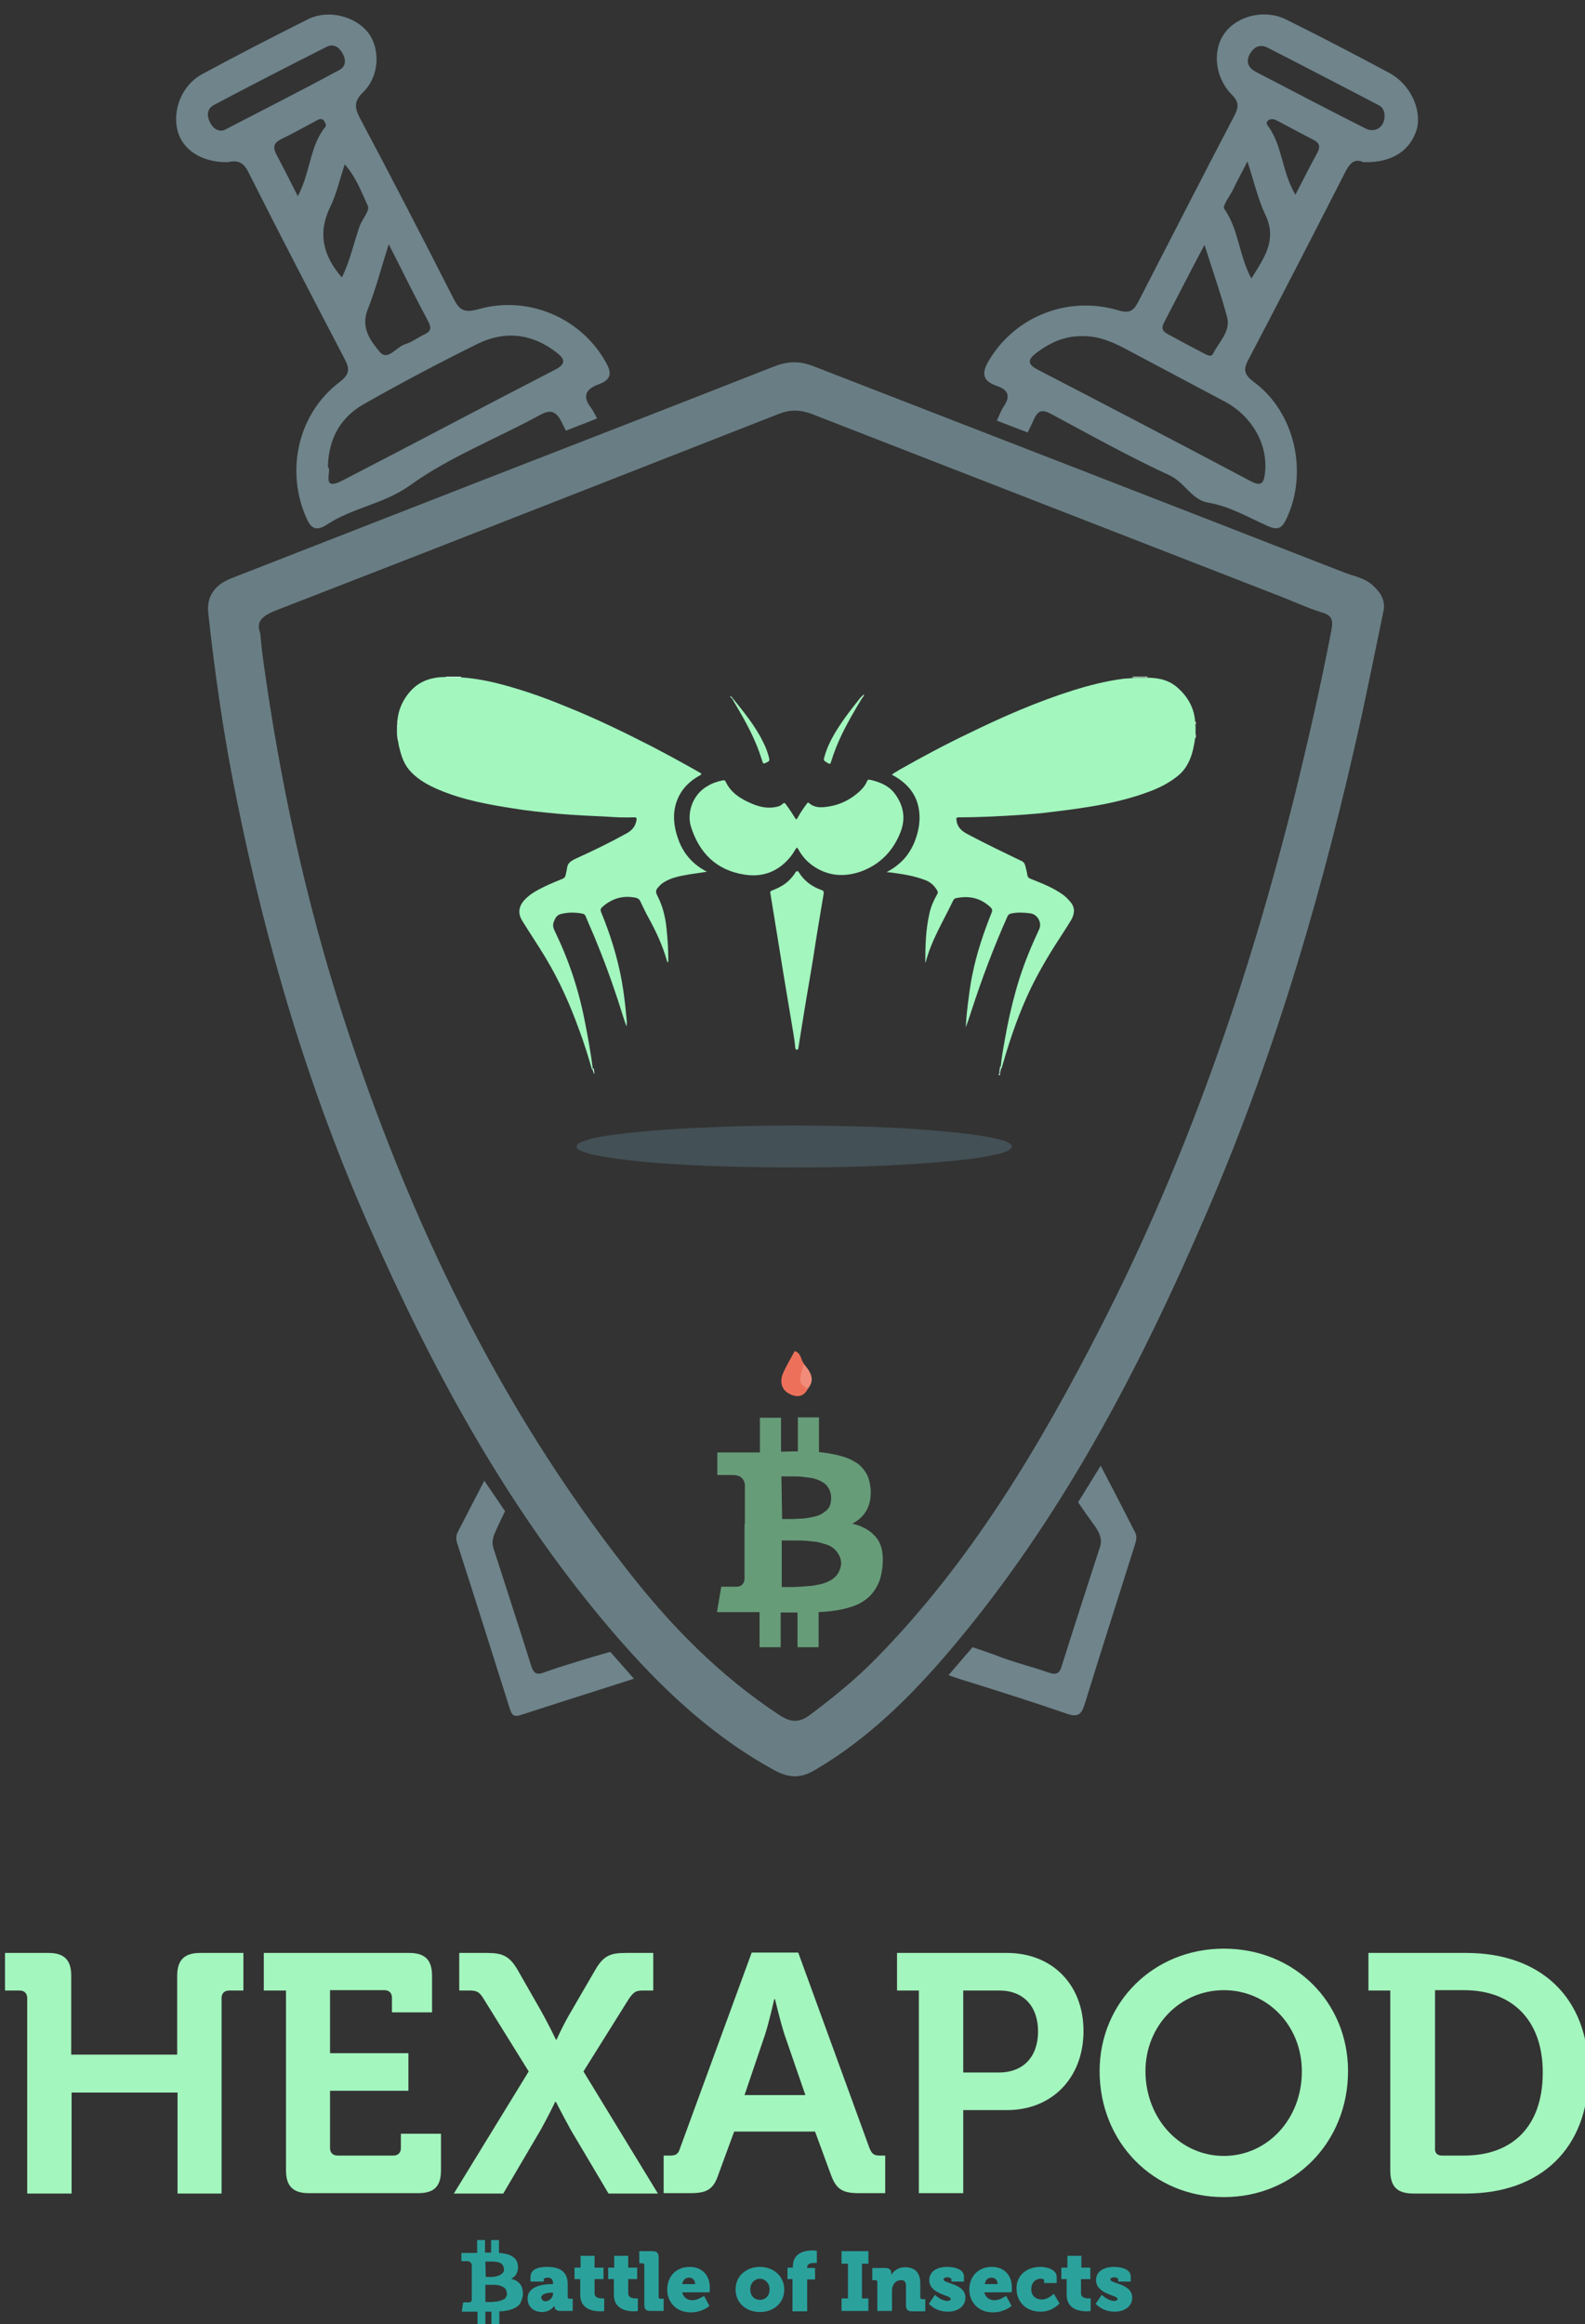 <?xml version="1.0" encoding="utf-8"?>
<!-- Generator: Adobe Illustrator 22.0.0, SVG Export Plug-In . SVG Version: 6.00 Build 0)  -->
<svg version="1.1" id="Слой_1" xmlns="http://www.w3.org/2000/svg" xmlns:xlink="http://www.w3.org/1999/xlink" x="0px" y="0px"
	 viewBox="0 0 442.8 649.2" style="enable-background:new 0 0 442.8 649.2;" xml:space="preserve">
<rect x="0" y="0" width="442.8" height="649.2" fill="#333333" stroke="none"/>
<style type="text/css">
	.st0{fill:#FEFEFE;}
	.st1{fill:#A3F6BE;}
	.st2{fill:#2BA19C;}
	.st3{fill:#6F848B;}
	.st4{fill:#697E84;}
	.st5{fill:#435055;}
	.st6{fill:#ED715A;}
	.st7{fill:#F08C79;}
	.st8{fill:#679C79;}
	.st9{fill:#A2F6BE;}
	.st10{fill:#D6FBE2;}
	.st11{fill:#DAFBE5;}
	.st12{fill:#CCFADC;}
	.st13{fill:#DBFBE6;}
	.st14{fill:#C0F9D3;}
	.st15{fill:#B8F8CD;}
	.st16{fill:#C6F9D7;}
	.st17{fill:#BDF8D1;}
	.st18{fill:#DFFBE8;}
</style>
<path class="st0" d="M222.6,621"/>
<g>
	<path class="st1" d="M7.6,558.1c0-1.3-0.8-2.1-2.1-2.1H1.4v-10.5h12.1c4.5,0,6.4,2,6.4,6.4v22h29.6v-22c0-4.4,2-6.4,6.4-6.4h12.1
		V556H64c-1.3,0-2.1,0.8-2.1,2.1v54.6H49.6v-28.2H20v28.2H7.6V558.1z"/>
	<path class="st1" d="M79.8,556h-6.1v-10.5h40.6c4.5,0,6.4,2,6.4,6.4v10.2h-11.2v-4.1c0-1.3-0.8-2.1-2.1-2.1H92.2v17.6h21.9v10.5
		H92.2v16c0,1.3,0.8,2.1,2.1,2.1h15.6c1.3,0,2.1-0.8,2.1-2.1V596h11.2v10.2c0,4.5-1.9,6.4-6.4,6.4H86.3c-4.4,0-6.4-1.9-6.4-6.4V556z
		"/>
	<path class="st1" d="M147.7,578.6l-12.6-20.3c-1.2-2-2-2.3-4-2.3h-2.8v-10.5h7.7c4.5,0,6.4,0.9,8.7,4.9l6.4,11.2
		c2.2,3.9,4.2,8.1,4.2,8.1h0.2c0,0,1.9-4.3,4.2-8.1l6.5-11.2c2.3-4,4.1-4.9,8.6-4.9h7.7V556h-2.8c-2,0-2.6,0.3-4,2.3L163,578.6
		l20.8,34.1H170l-10.5-17.7c-2.2-4-4.2-7.9-4.2-7.9h-0.2c0,0-1.9,4-4.1,7.9l-10.4,17.7h-13.8L147.7,578.6z"/>
	<path class="st1" d="M185.6,602.1h1.6c1.6,0,2.3-0.4,2.8-2.1l20-54.6h13l19.9,54.6c0.7,1.7,1.3,2.1,2.9,2.1h1.5v10.5h-7.4
		c-4.7,0-6.4-1.2-7.9-5.5l-4.3-11.7h-22.6l-4.3,11.7c-1.4,4.3-3.1,5.5-7.9,5.5h-7.5V602.1z M225,585.2l-5.8-16.8
		c-1.2-3.7-2.7-10-2.7-10h-0.2c0,0-1.4,6.3-2.6,10l-5.7,16.8H225z"/>
	<path class="st1" d="M256.7,556h-6.1v-10.5h30.7c12.6,0,21.4,8.8,21.4,21.8c0,13.1-8.8,22.1-21.4,22.1h-12.2v23.2h-12.4V556z
		 M279,578.9c7,0,11-4.5,11-11.5c0-6.9-4-11.4-10.8-11.4h-10.1v22.9H279z"/>
	<path class="st1" d="M341.9,544.3c19.8,0,34.7,15,34.7,34.2c0,19.8-14.9,35.2-34.7,35.2s-34.7-15.4-34.7-35.2
		C307.2,559.4,322.2,544.3,341.9,544.3z M341.9,602.2c12.1,0,21.8-10.2,21.8-23.6c0-12.9-9.7-22.7-21.8-22.7s-21.9,9.8-21.9,22.7
		C320.1,592,329.8,602.2,341.9,602.2z"/>
	<path class="st1" d="M388.4,556h-6.1v-10.5h27.3c20.7,0,34.2,12.3,34.2,33.5c0,21.2-13.5,33.7-34.2,33.7h-14.8
		c-4.4,0-6.4-1.9-6.4-6.4V556z M402.9,602.1h6.1c13.4,0,22-8,22-23.2c0-14.9-8.8-23-22-23h-8.1V600
		C400.8,601.4,401.5,602.1,402.9,602.1z"/>
</g>
<g>
	<g>
		<path class="st2" d="M154.3,638h0.2v-0.2c0-1.1-0.5-1.6-1.5-1.6c-0.5,0-1.1,0.1-1.1,0.6v0.5h-3.7V636c0-2.7,3.4-2.8,4.7-2.8
			c4.4,0,5.7,2.1,5.7,4.9v3.5c0,0.3,0.2,0.5,0.5,0.5h0.9v3.4h-3.5c-1.2,0-1.6-0.7-1.6-1.3v-0.2h0c0,0-1,1.8-3.5,1.8
			c-2.3,0-4-1.5-4-3.7C147.3,638.3,152.4,638,154.3,638z M152.4,642.8c1.1,0,2.1-1.1,2.1-2.1v-0.3H154c-1.3,0-2.8,0.4-2.8,1.4
			C151.3,642.3,151.7,642.8,152.4,642.8z"/>
		<path class="st2" d="M162,636.6h-1.5v-3.2h1.7v-3.3h3.9v3.3h2.5v3.2h-2.5v3.9c0,1.4,1.4,1.5,2.2,1.5c0.3,0,0.5,0,0.5,0v3.5
			c0,0-0.4,0.1-1.1,0.1c-1.9,0-5.6-0.5-5.6-4.6V636.6z"/>
		<path class="st2" d="M171.4,636.6h-1.5v-3.2h1.7v-3.3h3.9v3.3h2.5v3.2h-2.5v3.9c0,1.4,1.4,1.5,2.2,1.5c0.3,0,0.5,0,0.5,0v3.5
			c0,0-0.4,0.1-1.1,0.1c-1.9,0-5.6-0.5-5.6-4.6V636.6z"/>
		<path class="st2" d="M180,632.7c0-0.3-0.2-0.5-0.5-0.5h-0.9v-3.4h3.7c1.2,0,1.7,0.5,1.7,1.7v11.1c0,0.3,0.2,0.5,0.5,0.5h0.9v3.4
			h-3.7c-1.2,0-1.7-0.5-1.7-1.7V632.7z"/>
		<path class="st2" d="M192.7,633.2c3.6,0,5.6,2.5,5.6,5.8c0,0.4,0,0.8-0.1,1.3h-7.6c0.3,1.5,1.5,2.2,2.8,2.2c1.2,0,2.3-0.6,3.3-1.2
			l1.5,2.8c-1.3,1.1-3.3,1.8-5.2,1.8c-4.3,0-6.6-3.1-6.6-6.3C186.4,635.9,188.8,633.2,192.7,633.2z M194.2,638c0-1-0.6-1.8-1.7-1.8
			c-1.2,0-1.7,0.8-1.9,1.8H194.2z"/>
		<path class="st2" d="M212.3,633.2c3.8,0,6.8,2.6,6.8,6.3c0,3.8-3,6.3-6.8,6.3c-3.8,0-6.8-2.5-6.8-6.3
			C205.5,635.7,208.5,633.2,212.3,633.2z M212.3,642.4c1.5,0,2.7-1.1,2.7-2.9c0-1.8-1.3-3-2.7-3s-2.7,1.1-2.7,3
			C209.6,641.3,210.8,642.4,212.3,642.4z"/>
		<path class="st2" d="M221.5,636.6H220v-3.2h1.5v-0.3c0-4,3.6-4.5,5.5-4.5c0.7,0,1.2,0.1,1.2,0.1v3.4c0,0-0.3,0-0.7,0
			c-0.8,0-2,0.1-2,1.2v0.2h2.2v3.2h-2.2v8.9h-4.1V636.6z"/>
		<path class="st2" d="M235.1,642h1.8v-9.7h-1.8v-3.5h7.5v3.5h-1.8v9.7h1.8v3.5h-7.5V642z"/>
		<path class="st2" d="M245.1,637.4c0-0.3-0.2-0.5-0.5-0.5h-0.9v-3.4h3.6c1.1,0,1.7,0.5,1.7,1.4v0.2c0,0.1,0,0.3,0,0.3h0
			c0.6-0.9,1.7-2.1,3.8-2.1c2.4,0,4.3,1.1,4.3,4.5v3.9c0,0.3,0.2,0.5,0.5,0.5h0.9v3.4h-3.7c-1.2,0-1.7-0.5-1.7-1.7v-5.4
			c0-1.1-0.4-1.6-1.3-1.6c-1.3,0-2,0.7-2.4,1.7c-0.2,0.5-0.2,1-0.2,1.6v5.3h-4.1V637.4z"/>
		<path class="st2" d="M261.2,641c0,0,1.7,1.7,3.5,1.7c0.6,0,0.9-0.2,0.9-0.6c0-1-6-1.3-6-5.2c0-2.6,2.4-3.7,5-3.7
			c2,0,4.7,0.6,4.7,2.7v1.4h-3.5v-0.6c0-0.3-0.5-0.6-1.1-0.6c-0.6,0-1.1,0.2-1.1,0.6c0,1.2,6.1,1.1,6.1,5.1c0,2.4-2.1,3.9-4.9,3.9
			c-3.5,0-5.3-2.2-5.3-2.2L261.2,641z"/>
		<path class="st2" d="M277.1,633.2c3.6,0,5.6,2.5,5.6,5.8c0,0.4,0,0.8-0.1,1.3H275c0.3,1.5,1.5,2.2,2.8,2.2c1.2,0,2.3-0.6,3.3-1.2
			l1.5,2.8c-1.3,1.1-3.3,1.8-5.2,1.8c-4.3,0-6.6-3.1-6.6-6.3C270.8,635.9,273.2,633.2,277.1,633.2z M278.7,638c0-1-0.6-1.8-1.7-1.8
			c-1.2,0-1.7,0.8-1.9,1.8H278.7z"/>
		<path class="st2" d="M290.7,633.2c1.7,0,4.5,0.7,4.5,2.8v1.7h-3.5V637c0-0.4-0.4-0.5-0.9-0.5c-1.7,0-2.7,1.3-2.7,2.9
			c0,2.1,1.5,2.9,3,2.9c1.7,0,3.3-1.6,3.3-1.6l1.6,2.7c0,0-1.9,2.3-5.3,2.3c-4.3,0-6.7-3-6.7-6.3
			C283.8,636.3,286.1,633.2,290.7,633.2z"/>
		<path class="st2" d="M298,636.6h-1.5v-3.2h1.7v-3.3h3.9v3.3h2.5v3.2H302v3.9c0,1.4,1.4,1.5,2.2,1.5c0.3,0,0.5,0,0.5,0v3.5
			c0,0-0.4,0.1-1.1,0.1c-1.9,0-5.6-0.5-5.6-4.6V636.6z"/>
		<path class="st2" d="M307.8,641c0,0,1.7,1.7,3.5,1.7c0.6,0,0.9-0.2,0.9-0.6c0-1-6-1.3-6-5.2c0-2.6,2.4-3.7,5-3.7
			c2,0,4.7,0.6,4.7,2.7v1.4h-3.5v-0.6c0-0.3-0.5-0.6-1.1-0.6c-0.6,0-1.1,0.2-1.1,0.6c0,1.2,6.1,1.1,6.1,5.1c0,2.4-2.1,3.9-4.9,3.9
			c-3.5,0-5.3-2.2-5.3-2.2L307.8,641z"/>
	</g>
	<g>
		<path class="st2" d="M145.3,638c-0.5-0.7-1.4-1.2-2.5-1.5c1.4-0.7,2-1.9,1.9-3.6c-0.1-0.6-0.2-1.2-0.5-1.6
			c-0.3-0.5-0.7-0.8-1.2-1.1c-0.5-0.3-1-0.5-1.6-0.6c-0.6-0.1-1.2-0.3-2-0.3v-3.6h-2.2v3.5c-0.4,0-1,0-1.7,0v-3.5h-2.2v3.6
			c-0.3,0-0.8,0-1.4,0l-3,0v2.3h1.6c0.7,0,1.1,0.3,1.3,1v4.1c0.1,0,0.2,0,0.2,0h-0.2v5.7c-0.1,0.5-0.3,0.7-0.8,0.7h-1.6l-0.4,2.6
			h2.8c0.2,0,0.4,0,0.8,0c0.3,0,0.6,0,0.8,0v3.6h2.2v-3.6c0.4,0,1,0,1.7,0v3.5h2.2v-3.6c0.8,0,1.5-0.1,2.1-0.2
			c0.6-0.1,1.2-0.3,1.7-0.5c0.5-0.2,1-0.5,1.4-0.8c0.4-0.3,0.7-0.7,0.9-1.3c0.2-0.5,0.4-1.1,0.5-1.8
			C146.1,639.7,145.9,638.7,145.3,638z M135.6,631.7c0.1,0,0.3,0,0.6,0c0.3,0,0.6,0,0.8,0c0.2,0,0.5,0,0.8,0c0.3,0,0.6,0.1,0.9,0.1
			c0.2,0,0.5,0.1,0.8,0.2c0.3,0.1,0.5,0.2,0.7,0.4c0.2,0.2,0.3,0.4,0.4,0.6c0.1,0.2,0.2,0.5,0.2,0.8c0,0.3,0,0.5-0.1,0.7
			c-0.1,0.2-0.2,0.4-0.4,0.5c-0.2,0.1-0.3,0.3-0.5,0.4c-0.2,0.1-0.4,0.2-0.7,0.3c-0.3,0.1-0.5,0.1-0.7,0.2c-0.2,0-0.5,0.1-0.8,0.1
			c-0.3,0-0.5,0-0.7,0c-0.2,0-0.4,0-0.7,0c-0.3,0-0.4,0-0.5,0L135.6,631.7L135.6,631.7L135.6,631.7z M141.5,641.3
			c-0.1,0.2-0.2,0.4-0.3,0.6c-0.1,0.2-0.3,0.3-0.6,0.4c-0.2,0.1-0.5,0.2-0.7,0.3c-0.2,0.1-0.5,0.1-0.8,0.2c-0.3,0.1-0.6,0.1-0.8,0.1
			c-0.2,0-0.5,0-0.8,0.1c-0.3,0-0.6,0-0.7,0c-0.2,0-0.4,0-0.7,0c-0.3,0-0.4,0-0.5,0v-4.8c0.1,0,0.3,0,0.7,0c0.4,0,0.7,0,0.9,0
			c0.2,0,0.6,0,1,0c0.4,0,0.8,0.1,1,0.1c0.3,0.1,0.6,0.1,0.9,0.3c0.3,0.1,0.6,0.3,0.8,0.4c0.2,0.2,0.4,0.4,0.5,0.7
			c0.1,0.3,0.2,0.6,0.2,0.9C141.7,640.8,141.6,641.1,141.5,641.3z"/>
	</g>
</g>
<g>
	<path class="st3" d="M307.5,409.4c3.4,6.5,6.5,12.5,9.6,18.6c0.8,1.5,0.1,2.9-0.3,4.3c-4.6,14.6-9.3,29.2-13.8,43.8
		c-0.9,2.9-2,3.6-4.9,2.6c-9.6-3.3-19.3-6.4-29-9.4c-2.9-0.9-4.1-1.4-4.1-1.4l6.7-7.8c0,0,3.6,1.2,6.1,2.1c4.9,2,10.1,3.2,15.2,5
		c2,0.7,3,0.3,3.6-1.8c3.5-11.1,7.1-22.2,10.7-33.3c0.9-2.8-0.8-5-2.2-6.9c-1.7-2.3-3.9-5.6-3.9-5.6L307.5,409.4z"/>
	<path class="st3" d="M177.1,468.9c-10.5,3.4-21.4,6.8-31.8,10.2c-2.2,0.7-2.5-0.7-3-2.2c-4.8-15.2-9.6-30.4-14.5-45.6
		c-0.4-1.1-0.5-2.3,0.1-3.4c2.3-4.4,5-9.7,7.4-14.3l5.8,8.5c0,0-1.6,3.2-2.9,6.2c-0.6,1.5-0.8,2.8-0.3,4.3
		c3.5,10.9,7.1,21.8,10.5,32.7c0.8,2.6,2,2.5,4,1.7c3.6-1.3,7.3-2.4,10.9-3.5c3.9-1.2,7.2-2.1,7.2-2.1L177.1,468.9z"/>
	<path class="st4" d="M383.6,163.6c-2.3-2.2-5.3-2.6-8.1-3.7c-49.5-19.3-99-38.5-148.5-57.7c-3.7-1.4-6.9-1.3-10.6,0.1
		c-27.7,10.9-55.5,21.7-83.3,32.5c-22.8,8.9-45.6,17.8-68.4,26.7c-4.6,1.8-7.1,5-6.5,9.9c1.9,17.4,4.4,34.7,7.9,51.8
		c8.3,41.1,20.1,81.1,37.1,119.5c17.3,39.2,37.5,76.6,65,109.6c13.8,16.6,29,31.7,48.2,42.2c3.9,2.1,7.2,2.3,11.1,0
		c15.1-8.8,27.2-20.9,38.3-34c31.1-36.8,53-79,71.8-122.9c19.1-44.5,32.5-90.8,42.9-138.1c2.1-9.8,4.1-19.6,6.1-29.3
		C386.9,167.4,385.6,165.4,383.6,163.6z M372,175.8c-3,15.7-6.6,31.3-10.4,46.8c-12.8,51.2-29.9,100.8-54,147.9
		c-17.2,33.6-36.4,65.9-63.1,93c-5.6,5.7-11.8,10.7-18.2,15.5c-3.1,2.3-5.4,2.1-8.5,0.1c-16.6-10.9-30.4-24.9-42.5-40.5
		C139,392.4,114.1,340.1,96,284.4c-10.6-32.7-17.8-66.2-22.5-100.2c-0.3-2.1-0.5-4.3-0.8-7.3c-1.4-3.7,1.1-5.1,4.9-6.6
		c46.7-18.1,93.3-36.4,140-54.7c3.1-1.2,5.9-1.2,9.1,0c43.6,17,87.2,33.9,130.8,50.9c3.9,1.5,7.7,3.3,11.6,4.5
		C371.9,171.8,372.5,172.9,372,175.8z"/>
	<path class="st3" d="M388,20.3c-9.5-5.1-19.1-10.1-28.8-14.9c-5.9-2.9-13.6-1-17.1,3.9c-3.4,4.6-2.8,12.2,1.9,17
		c2,2,2.2,3.4,0.9,5.9c-9,17.2-17.9,34.6-26.8,51.9c-1.3,2.5-2.3,3.6-5.6,2.6c-14.1-4.2-28.6,1.6-36,13.6c-2.3,3.7-2.3,6,2,7.5
		c3.4,1.2,3.8,3,1.8,5.9c-0.7,1.1-1.8,3.8-1.8,3.8l8.6,3.3c0,0,1.2-2.4,1.7-3.6c1.2-2.6,2.3-2.9,4.8-1.6c11,5.9,21.9,12,33.2,17.2
		c4.2,2,6.1,6.8,10.7,7.6c6,1,11.2,4.1,16.6,6.5c2.9,1.3,4,0.7,5.3-2c6.1-12.9,2.4-29.7-9.1-38.2c-3.1-2.3-2.9-3.8-1.3-6.7
		c9-17.1,17.8-34.3,26.6-51.5c1.2-2.4,2.5-4.5,5.3-3.2c8,0.2,13.2-3.2,15-9.5C397.1,30.3,393.9,23.4,388,20.3z M325.2,90.1
		c3.6-6.9,7.1-13.8,11.3-21.7c2.4,7.6,4.6,13.8,6.3,20.1c1.1,4.1-2.3,7-3.9,10.3c-0.5,1-1.5,0.4-2.2,0.1c-3.5-1.8-7-3.7-10.5-5.6
		C324.7,92.5,324.4,91.6,325.2,90.1z M353.4,132.1c-0.3,2.8-1,3.9-4,2.3c-19.8-10.5-39.7-20.9-59.6-31.2c-3-1.6-2.5-2.9-0.3-4.6
		c3.8-2.9,8-4.8,12.9-4.7c4.7-0.1,8.8,1.8,12.7,3.9c9.1,4.8,18.2,9.7,27.3,14.5C349.9,116.4,354.3,124.3,353.4,132.1z M349.6,77.8
		c-3.5-6.4-3.5-13.7-7.6-19.5c-0.5-0.7,1.3-3.2,2.2-4.8c1.2-2.5,2.5-4.9,4.3-8.4c1.9,5.9,3,10.7,5,14.9
		C356.9,67.1,353.1,72.1,349.6,77.8z M367.9,42.9c-2,3.6-3.8,7.3-6,11.5c-3.9-6.6-3.6-13.9-7.8-19.4c-0.8-1.1,0.8-2.3,2.5-1.4
		c3.5,1.9,7,3.7,10.6,5.6C369,40.2,368.7,41.4,367.9,42.9z M381.5,35.9c-10.3-5.2-20.4-10.5-30.6-15.8c-2.1-1.1-2.9-2.7-1.8-4.9
		c1.1-2,2.8-3,5-1.9c10.4,5.3,20.7,10.7,31.1,16.1c1.1,0.6,1.6,1.6,1.6,2.9C386.9,35.3,384.3,37.3,381.5,35.9z"/>
	<path class="st3" d="M169.1,100.9c-7-12.2-21.6-18.5-35.6-14.5c-3.9,1.1-5.2,0.1-6.8-3c-8.6-16.9-17.3-33.8-26.2-50.5
		c-1.5-2.9-1.6-4.7,1-7.2c4.5-4.4,4.8-12,1.4-16.5c-3.6-4.7-11.2-6.6-16.7-3.9c-10,5-19.9,10.1-29.7,15.4c-5.6,3-8.4,9.9-6.9,15.8
		c1.4,5.4,6.8,8.9,14,8.8c2.2-0.5,4.2-0.4,5.7,2.6c8.8,17.5,17.9,35,27,52.4c1.5,2.9,1.3,4.3-1.4,6.4c-11.4,8.6-15.1,24.1-9.6,37.3
		c1.3,3.2,2.6,4.8,6.1,2.5c7.1-4.7,15.8-5.7,23.1-10.9c10.7-7.7,23.3-12.7,35.1-19c3.1-1.7,5.3-3.1,7.5,1.7c0.4,0.8,1,2,1,2l8.7-3.4
		c0,0-0.9-1.9-1.7-3c-2.7-3.5-1.1-5.4,2.3-6.6C171,105.9,170.9,104,169.1,100.9z M119.7,89.9c0.9,1.8,0.6,2.7-1.1,3.5
		c-1.8,0.8-3.5,2.2-5.3,2.7c-2.5,0.7-5,4.9-7.2,2.2c-2.5-3-5.4-6.7-3.4-11.8c2.2-5.5,3.7-11.3,5.9-18.3
		C112.7,76.3,116.1,83.2,119.7,89.9z M62.9,36.2c-0.3,0.2-0.6,0.2-0.9,0.3c-2,0-2.9-1.3-3.6-2.9c-0.7-1.8-0.3-3.4,1.4-4.3
		c10.4-5.5,20.9-10.9,31.4-16.2c1.9-1,3.5,0,4.5,1.8c1,1.8,1,3.7-1,4.7C84.2,25.3,73.5,30.7,62.9,36.2z M77.3,43.3
		c-1.1-2-1-3.3,1.2-4.4c3.3-1.6,6.5-3.4,9.7-5.1c0.7-0.4,1.5-0.9,2.2-0.2c0.4,0.4,0.8,1.5,0.6,1.7c-4.5,5.4-4.2,12.7-7.8,19.5
		C81.1,50.6,79.2,46.9,77.3,43.3z M95.5,77.5c-5.3-6.1-6.8-12.5-3.2-19.8c1.7-3.5,2.6-7.5,4-11.8c3.2,3.6,4.7,7.8,6.5,11.7
		c0.5,1.3-1.6,3.6-2.3,5.5C98.8,67.9,97.8,72.9,95.5,77.5z M155,103.3c-19.8,10.2-39.5,20.7-59.3,30.9c-6.3,3.3-2.8-2.9-4.1-3.8
		c0.2-8.1,3.7-13.9,10-17.5c10.4-5.9,21-11.5,31.7-16.8c7.7-3.8,15.2-3,22.1,2.3C157.9,100.3,158.2,101.7,155,103.3z"/>
	<path class="st5" d="M161.7,320.4c11.8-7.4,106.6-7.5,119.7-0.1c-3.3,3-7.4,2.9-11.2,3.2c-33.9,3.1-67.8,3.6-101.7-0.7
		C166.2,322.6,163.6,322.4,161.7,320.4z"/>
	<path class="st6" d="M225.7,387.9c-1.3,2.6-3.5,2.4-5.4,1.3c-2.1-1.2-2.5-3.5-1.5-5.7c0.9-2.1,2.1-4,3.2-6.1
		c1.8,0.5,1.7,2.3,2.5,3.4C225.6,383.1,224.6,385.7,225.7,387.9z"/>
	<path class="st7" d="M225.7,387.9c-3.9-1.7-1.3-4.6-1.2-7C226.3,383,227.9,385.2,225.7,387.9z"/>
	<g>
		<path class="st8" d="M244.9,429.6c-1.5-1.9-3.7-3.3-6.8-4c3.8-2,5.5-5.3,5.1-10c-0.2-1.7-0.6-3.2-1.4-4.4c-0.8-1.2-1.8-2.3-3.2-3
			c-1.3-0.8-2.8-1.3-4.4-1.7c-1.6-0.4-3.4-0.7-5.4-0.9v-9.7h-5.9v9.5c-1,0-2.6,0-4.7,0.1v-9.5h-5.9v9.7c-0.8,0-2.1,0-3.7,0l-8.2,0
			v6.3h4.3c2,0,3.1,0.9,3.4,2.6v11.1c0.3,0,0.5,0,0.6,0H208v15.5c-0.2,1.3-1,2-2.2,2h-4.3l-1.2,7.1h7.7c0.5,0,1.2,0,2.1,0
			c0.9,0,1.6,0,2.1,0v9.8h5.9v-9.7c1.1,0,2.6,0,4.7,0v9.7h5.9v-9.8c2.1-0.1,4-0.3,5.6-0.6c1.6-0.3,3.2-0.7,4.7-1.3
			c1.5-0.6,2.7-1.4,3.7-2.3c1-0.9,1.8-2,2.5-3.4c0.7-1.4,1.1-3,1.3-4.8C246.9,434.3,246.4,431.5,244.9,429.6z M218.3,412.4
			c0.2,0,0.7,0,1.5,0c0.8,0,1.5,0,2.1,0c0.6,0,1.3,0,2.2,0.1c0.9,0.1,1.7,0.2,2.4,0.3s1.4,0.3,2.1,0.6c0.8,0.3,1.4,0.7,1.9,1.1
			c0.5,0.4,0.9,1,1.2,1.6c0.3,0.7,0.5,1.4,0.5,2.3c0,0.7-0.1,1.4-0.3,2c-0.2,0.6-0.6,1.1-1,1.5c-0.5,0.4-0.9,0.7-1.4,1
			c-0.5,0.3-1.1,0.5-1.9,0.7c-0.8,0.2-1.4,0.3-2,0.4c-0.6,0.1-1.3,0.2-2.1,0.2c-0.8,0-1.5,0.1-1.9,0.1c-0.4,0-1,0-1.8,0
			c-0.8,0-1.2,0-1.3,0L218.3,412.4L218.3,412.4L218.3,412.4z M234.5,438.7c-0.2,0.6-0.6,1.1-0.9,1.5c-0.4,0.4-0.9,0.8-1.5,1.2
			c-0.6,0.3-1.2,0.6-1.8,0.8c-0.6,0.2-1.3,0.4-2.1,0.5c-0.8,0.2-1.6,0.3-2.2,0.3c-0.6,0.1-1.4,0.1-2.3,0.2c-0.9,0-1.6,0.1-2,0.1
			c-0.5,0-1.1,0-1.9,0c-0.7,0-1.2,0-1.4,0v-13c0.2,0,0.8,0,1.8,0c1,0,1.8,0,2.5,0c0.6,0,1.5,0,2.7,0.1c1.1,0.1,2.1,0.2,2.9,0.3
			c0.8,0.2,1.6,0.4,2.5,0.7c0.9,0.3,1.7,0.7,2.2,1.2c0.6,0.5,1,1.1,1.4,1.8c0.4,0.7,0.6,1.5,0.6,2.5
			C234.9,437.4,234.8,438.1,234.5,438.7z"/>
	</g>
	<path class="st9" d="M333.9,206.1c-0.6,4.2-1.6,8.2-5.2,10.9c-2.3,1.8-4.9,3.1-7.6,4.1c-5.3,2-10.9,3.3-16.5,4.2
		c-4.1,0.7-8.3,1.2-12.4,1.7c-2.3,0.3-4.6,0.4-6.9,0.6c-5.8,0.4-11.7,0.7-17.5,0.7c-0.5,0-0.7,0.2-0.6,0.7c0.1,1.3,0.7,2.3,1.7,3.1
		c0.5,0.4,1,0.7,1.6,1c4.9,2.6,9.9,5,14.9,7.4c0.6,0.3,0.8,0.6,1,1.2c0.2,0.9,0.5,1.8,0.6,2.7c0.1,0.6,0.4,0.9,1,1.1
		c3,1.2,6.1,2.4,8.8,4.3c0.9,0.6,1.6,1.4,2.3,2.2c1.3,1.6,1.1,3.2,0.2,4.9c-0.7,1.2-1.5,2.4-2.2,3.5c-3.3,5-6.4,10.1-9,15.4
		c-3.3,6.8-5.8,14-7.9,21.3c-0.1,0.4-0.2,0.8-0.4,1.3c-0.5-0.1-0.2-0.4-0.2-0.7c0.2-2.4,0.7-4.8,1.1-7.2c0.8-4.6,1.8-9.2,3.1-13.8
		c1.3-4.7,3-9.3,5-13.8c0.5-1.1,1-2.2,1.5-3.3c0.9-1.9-0.5-4.3-2.6-4.5c-1.6-0.2-3.2-0.3-4.9,0c-0.7,0.1-1.1,0.3-1.4,1
		c-3.8,8.5-7.1,17.3-10,26.2c-0.5,1.6-1,3.1-1.6,4.7c0.1-1.6,0.2-3.3,0.4-4.9c0.4-3.4,0.8-6.8,1.5-10.1c1.2-5.9,3.1-11.5,5.3-17
		c0.3-0.7,0.2-1.1-0.3-1.6c-2.8-2.6-6-3.3-9.7-2.5c-0.4,0.1-0.5,0.3-0.7,0.6c-2.7,5.7-6.1,11.1-7.7,17.3c0,0-0.1,0-0.1,0.1
		c0-4.5,0.1-9,1.1-13.5c0.4-2,1.2-3.8,2.2-5.6c0.3-0.4,0.2-0.7,0-1.1c-0.8-1.4-2-2.4-3.4-2.9c-2.9-1.1-5.9-1.6-8.9-2
		c-0.5-0.1-1.1-0.1-1.8-0.2c1.3-0.7,2.4-1.4,3.3-2.2c2-1.6,3.4-3.7,4.4-6c1.3-3.2,1.9-6.5,1.2-9.9c-0.8-4-3.3-6.7-6.7-8.7
		c-0.2-0.1-0.4-0.2-0.6-0.3c0,0,0,0-0.1-0.1c0.6-0.6,1.4-0.9,2.1-1.4c6.2-3.5,12.5-6.9,19-10c9.6-4.7,19.4-9,29.6-12.2
		c4.5-1.4,9.2-2.6,13.9-3.2c0.8-0.1,1.7-0.1,2.5-0.2c1.3-0.2,2.7,0,4-0.1c3.3,0,6.3,0.6,8.8,2.9c2.8,2.5,4.6,5.7,4.8,9.6
		c0,0.3-0.1,0.6,0.1,0.9c0,0.9,0,1.7,0,2.6C333.8,205.4,334.1,205.8,333.9,206.1z"/>
	<path class="st9" d="M128.8,189.2c4.2,0.3,8.2,1.1,12.2,2.2c5.8,1.6,11.5,3.6,17,5.9c8.3,3.3,16.3,7.2,24.3,11.3
		c4.4,2.3,8.8,4.7,13.2,7.2c0.5,0.3,0.6,0.5,0,0.8c-3.5,1.9-6,4.8-6.9,8.8c-0.7,3.3-0.1,6.5,1.1,9.6c1.5,3.8,4.1,6.6,7.8,8.5
		c-1.8,0.3-3.6,0.5-5.3,0.8c-2.2,0.4-4.5,0.8-6.5,2c-0.5,0.3-1,0.6-1.4,1.1c-1.2,1.2-1.3,1.6-0.5,3.1c1.4,2.8,2.1,5.8,2.4,8.8
		c0.3,2.9,0.5,5.7,0.5,8.6c0,0.3,0,0.6,0,0.9c-0.4-0.1-0.3-0.3-0.4-0.5c-1.2-4.2-3-8.1-5.1-11.9c-0.9-1.6-1.6-3.2-2.4-4.8
		c-0.2-0.4-0.5-0.6-1-0.8c-3.7-0.8-6.8,0.1-9.6,2.6c-0.4,0.4-0.5,0.7-0.3,1.3c2.6,6.3,4.6,12.7,5.8,19.3c0.6,3.4,1,6.8,1.3,10.2
		c0.1,0.8,0.2,1.6,0,2.5c-0.3-1-0.7-2-1-3c-2.1-6.8-4.5-13.6-7.2-20.2c-1-2.6-2.2-5.1-3.2-7.6c-0.2-0.4-0.4-0.6-0.9-0.7
		c-2-0.4-4-0.4-6,0.1c-1.2,0.3-1.6,1.2-2,2.2c-0.3,0.8-0.2,1.6,0.2,2.4c3.9,8,6.7,16.3,8.4,25c0.9,4.5,1.7,8.9,2.3,13.5
		c0.1,0.2,0.1,0.4-0.2,0.4c-1.1-3.8-2.3-7.7-3.7-11.4c-2.5-6.9-5.5-13.6-9.3-19.9c-2.1-3.5-4.4-6.9-6.5-10.3c-1.3-2.1-1-4.1,0.7-5.9
		c1.6-1.7,3.6-2.7,5.6-3.7c1.7-0.8,3.4-1.5,5.1-2.2c0.4-0.2,0.6-0.5,0.7-0.9c0.1-0.6,0.3-1.2,0.4-1.9c0.1-1.5,1.1-2.1,2.3-2.7
		c4.9-2.2,9.8-4.6,14.5-7.2c1.4-0.8,2.3-1.9,2.6-3.5c0.1-0.6,0.1-0.9-0.6-0.9c-2.6,0.1-5.2,0-7.8-0.2c-4.5-0.2-9-0.4-13.5-0.8
		c-4.2-0.4-8.4-0.8-12.6-1.5c-7.1-1.1-14.1-2.4-20.7-5.2c-2.8-1.2-5.5-2.6-7.7-4.9c-1.9-1.9-2.7-4.2-3.3-6.7c-0.2-0.7-0.3-1.4-0.4-2
		c-0.2-0.6-0.2-1.3-0.3-1.9c0-0.9,0-1.7,0-2.6c0.2-0.3,0-0.7,0.1-1.1c0.3-3.3,1.6-6.1,3.8-8.5c2.6-2.8,6-3.8,9.7-3.8
		C126.1,189.1,127.4,189,128.8,189.2z"/>
	<path class="st10" d="M124.6,189.2c0-0.1,0-0.1,0-0.2c1.4,0,2.8,0,4.2,0c0,0.1,0,0.1,0,0.2C127.4,189.2,126,189.2,124.6,189.2z"/>
	<path class="st11" d="M320.6,189c0,0.1,0,0.1,0,0.2c-1.4,0-2.8,0-4.2,0c0-0.1,0-0.1,0-0.2C317.8,189,319.2,189,320.6,189z"/>
	<path class="st12" d="M111.1,205.1c0.2,0.6,0.4,1.3,0.3,1.9c-0.1-0.2-0.2-0.5-0.3-0.7C111.1,205.9,111.1,205.5,111.1,205.1z"/>
	<path class="st13" d="M111.1,201.4c0.1,0,0.1,0,0.2,0c0,0.4,0.1,0.7-0.2,1C111.1,202.1,111.1,201.8,111.1,201.4z"/>
	<path class="st14" d="M333.9,206.1c0-0.4-0.1-0.7,0.2-1.1c0,0.3,0,0.7,0,1C334,206.1,333.9,206.1,333.9,206.1z"/>
	<path class="st12" d="M333.9,201.6c0.1,0,0.1,0,0.2,0c0,0.3,0,0.6,0,0.9C333.8,202.2,333.9,201.9,333.9,201.6z"/>
	<path class="st5" d="M222,326.1c-9.9,0-19.7-0.2-29.6-0.7c-7.5-0.4-15-0.9-22.5-2.1c-2.4-0.4-4.9-0.8-7.2-1.7
		c-0.7-0.3-1.6-0.5-1.6-1.3c0-0.9,0.9-1.1,1.6-1.4c2.7-1.1,5.6-1.5,8.5-1.9c10.4-1.4,20.8-1.9,31.3-2.3c11.9-0.4,23.8-0.4,35.7-0.1
		c9.2,0.2,18.3,0.7,27.4,1.6c4.7,0.5,9.5,1,14.1,2.2c0.8,0.2,1.7,0.5,2.4,1c0.8,0.6,0.8,1.1,0,1.7c-1.4,0.9-3,1.2-4.5,1.5
		c-4.6,1-9.2,1.5-13.8,1.9C249.9,325.7,236,326.1,222,326.1z"/>
	<path class="st9" d="M222.6,236.7c-0.7,1-1.2,2-2,2.9c-3.3,3.9-7.6,5.5-12.6,4.7c-7.9-1.2-12.7-6.1-15-13.5
		c-1.1-3.7,0.4-8.8,4.6-11.2c1.3-0.8,2.7-1.3,4.2-1.6c0.4-0.1,0.7-0.1,0.9,0.3c1.5,3.2,4.3,4.9,7.4,6.2c2.1,0.9,4.4,1.4,6.7,0.9
		c0.7-0.1,1.4-0.4,1.9-0.9c0.3-0.3,0.5-0.3,0.8,0.1c0.9,1.2,1.7,2.4,2.5,3.7c0.3,0.6,0.5,0.8,0.9,0c0.7-1.3,1.6-2.6,2.5-3.8
		c0.2-0.2,0.3-0.5,0.6-0.2c1.3,1.2,3,1.3,4.6,1.1c3.8-0.4,7.1-2,9.9-4.7c0.7-0.7,1.3-1.5,1.7-2.4c0.1-0.4,0.3-0.6,0.8-0.5
		c2.8,0.6,5.5,1.7,7.2,4.2c2.2,3.1,2.8,6.5,1.5,10.1c-2,5.4-5.7,9.3-11.1,11.3c-4.5,1.6-9,1.4-13.1-1.3c-2-1.3-3.5-3-4.6-5.1
		C222.8,237.1,222.8,236.9,222.6,236.7z"/>
	<path class="st9" d="M222.2,292.9c-0.2-2.5-0.7-5-1.1-7.5c-0.7-4.4-1.5-8.8-2.2-13.2c-0.5-3.3-1.1-6.6-1.6-9.9
		c-0.7-4.3-1.4-8.6-2.1-12.9c-0.1-0.5,0.3-0.6,0.6-0.7c2-0.8,3.9-1.8,5.3-3.5c0.4-0.5,0.8-0.9,1.1-1.5c0.4-0.5,0.7-0.5,1,0
		c1.5,2.4,3.7,4,6.3,4.9c0.6,0.2,0.7,0.5,0.6,1.1c-1,5.9-2,11.8-2.9,17.8c-0.8,5-1.7,9.9-2.5,14.9c-0.6,3.5-1.1,7-1.7,10.6
		C222.6,293.4,222.4,293.2,222.2,292.9z"/>
	<path class="st1" d="M240.9,194.9c-2,3.3-4,6.7-5.7,10.2c-1.2,2.5-2.2,5-3,7.6c-0.2,0.6-0.3,0.9-1,0.4c-1.2-0.7-1.2-0.7-0.8-2
		c1.3-4.4,3.9-8.2,6.6-11.9c1.2-1.6,2.4-3.1,3.6-4.6C240.9,194.7,241,194.8,240.9,194.9z"/>
	<path class="st1" d="M204.6,194.9c3.1,3.9,6.3,7.7,8.5,12.2c0.8,1.5,1.4,3.1,1.8,4.8c0.1,0.5,0,0.7-0.4,0.9
		c-1.3,0.7-1.3,0.7-1.7-0.7c-1.7-5.5-4.4-10.4-7.3-15.3c-0.4-0.6-0.7-1.2-1-1.8C204.3,194.9,204.4,194.9,204.6,194.9z"/>
	<path class="st15" d="M279.5,297.6c0,0.2-0.1,0.5,0.2,0.7c-0.1,0.5-0.2,0.9-0.3,1.4c-0.1,0.1-0.1,0.1-0.2,0
		C279.2,299,279.3,298.3,279.5,297.6z"/>
	<path class="st14" d="M165.6,298.7c0.1-0.1,0.2-0.2,0.2-0.4c0.3,0.5,0.1,1.2,0.3,1.7C165.7,299.7,165.7,299.2,165.6,298.7z"/>
	<path class="st16" d="M240.9,194.9c-0.1-0.1-0.1-0.1-0.2-0.2c0.1-0.3,0.3-0.4,0.7-0.8C241.3,194.5,241.1,194.7,240.9,194.9z"/>
	<path class="st17" d="M204.6,194.9c-0.1,0.1-0.1,0.1-0.2,0.2c-0.2-0.2-0.3-0.5-0.5-0.7C204.3,194.5,204.4,194.7,204.6,194.9z"/>
	<path class="st18" d="M279.2,299.8c0.1,0,0.1,0,0.2,0c0,0.2,0,0.5-0.2,0.6C278.9,300.1,279,299.9,279.2,299.8z"/>
</g>
</svg>
